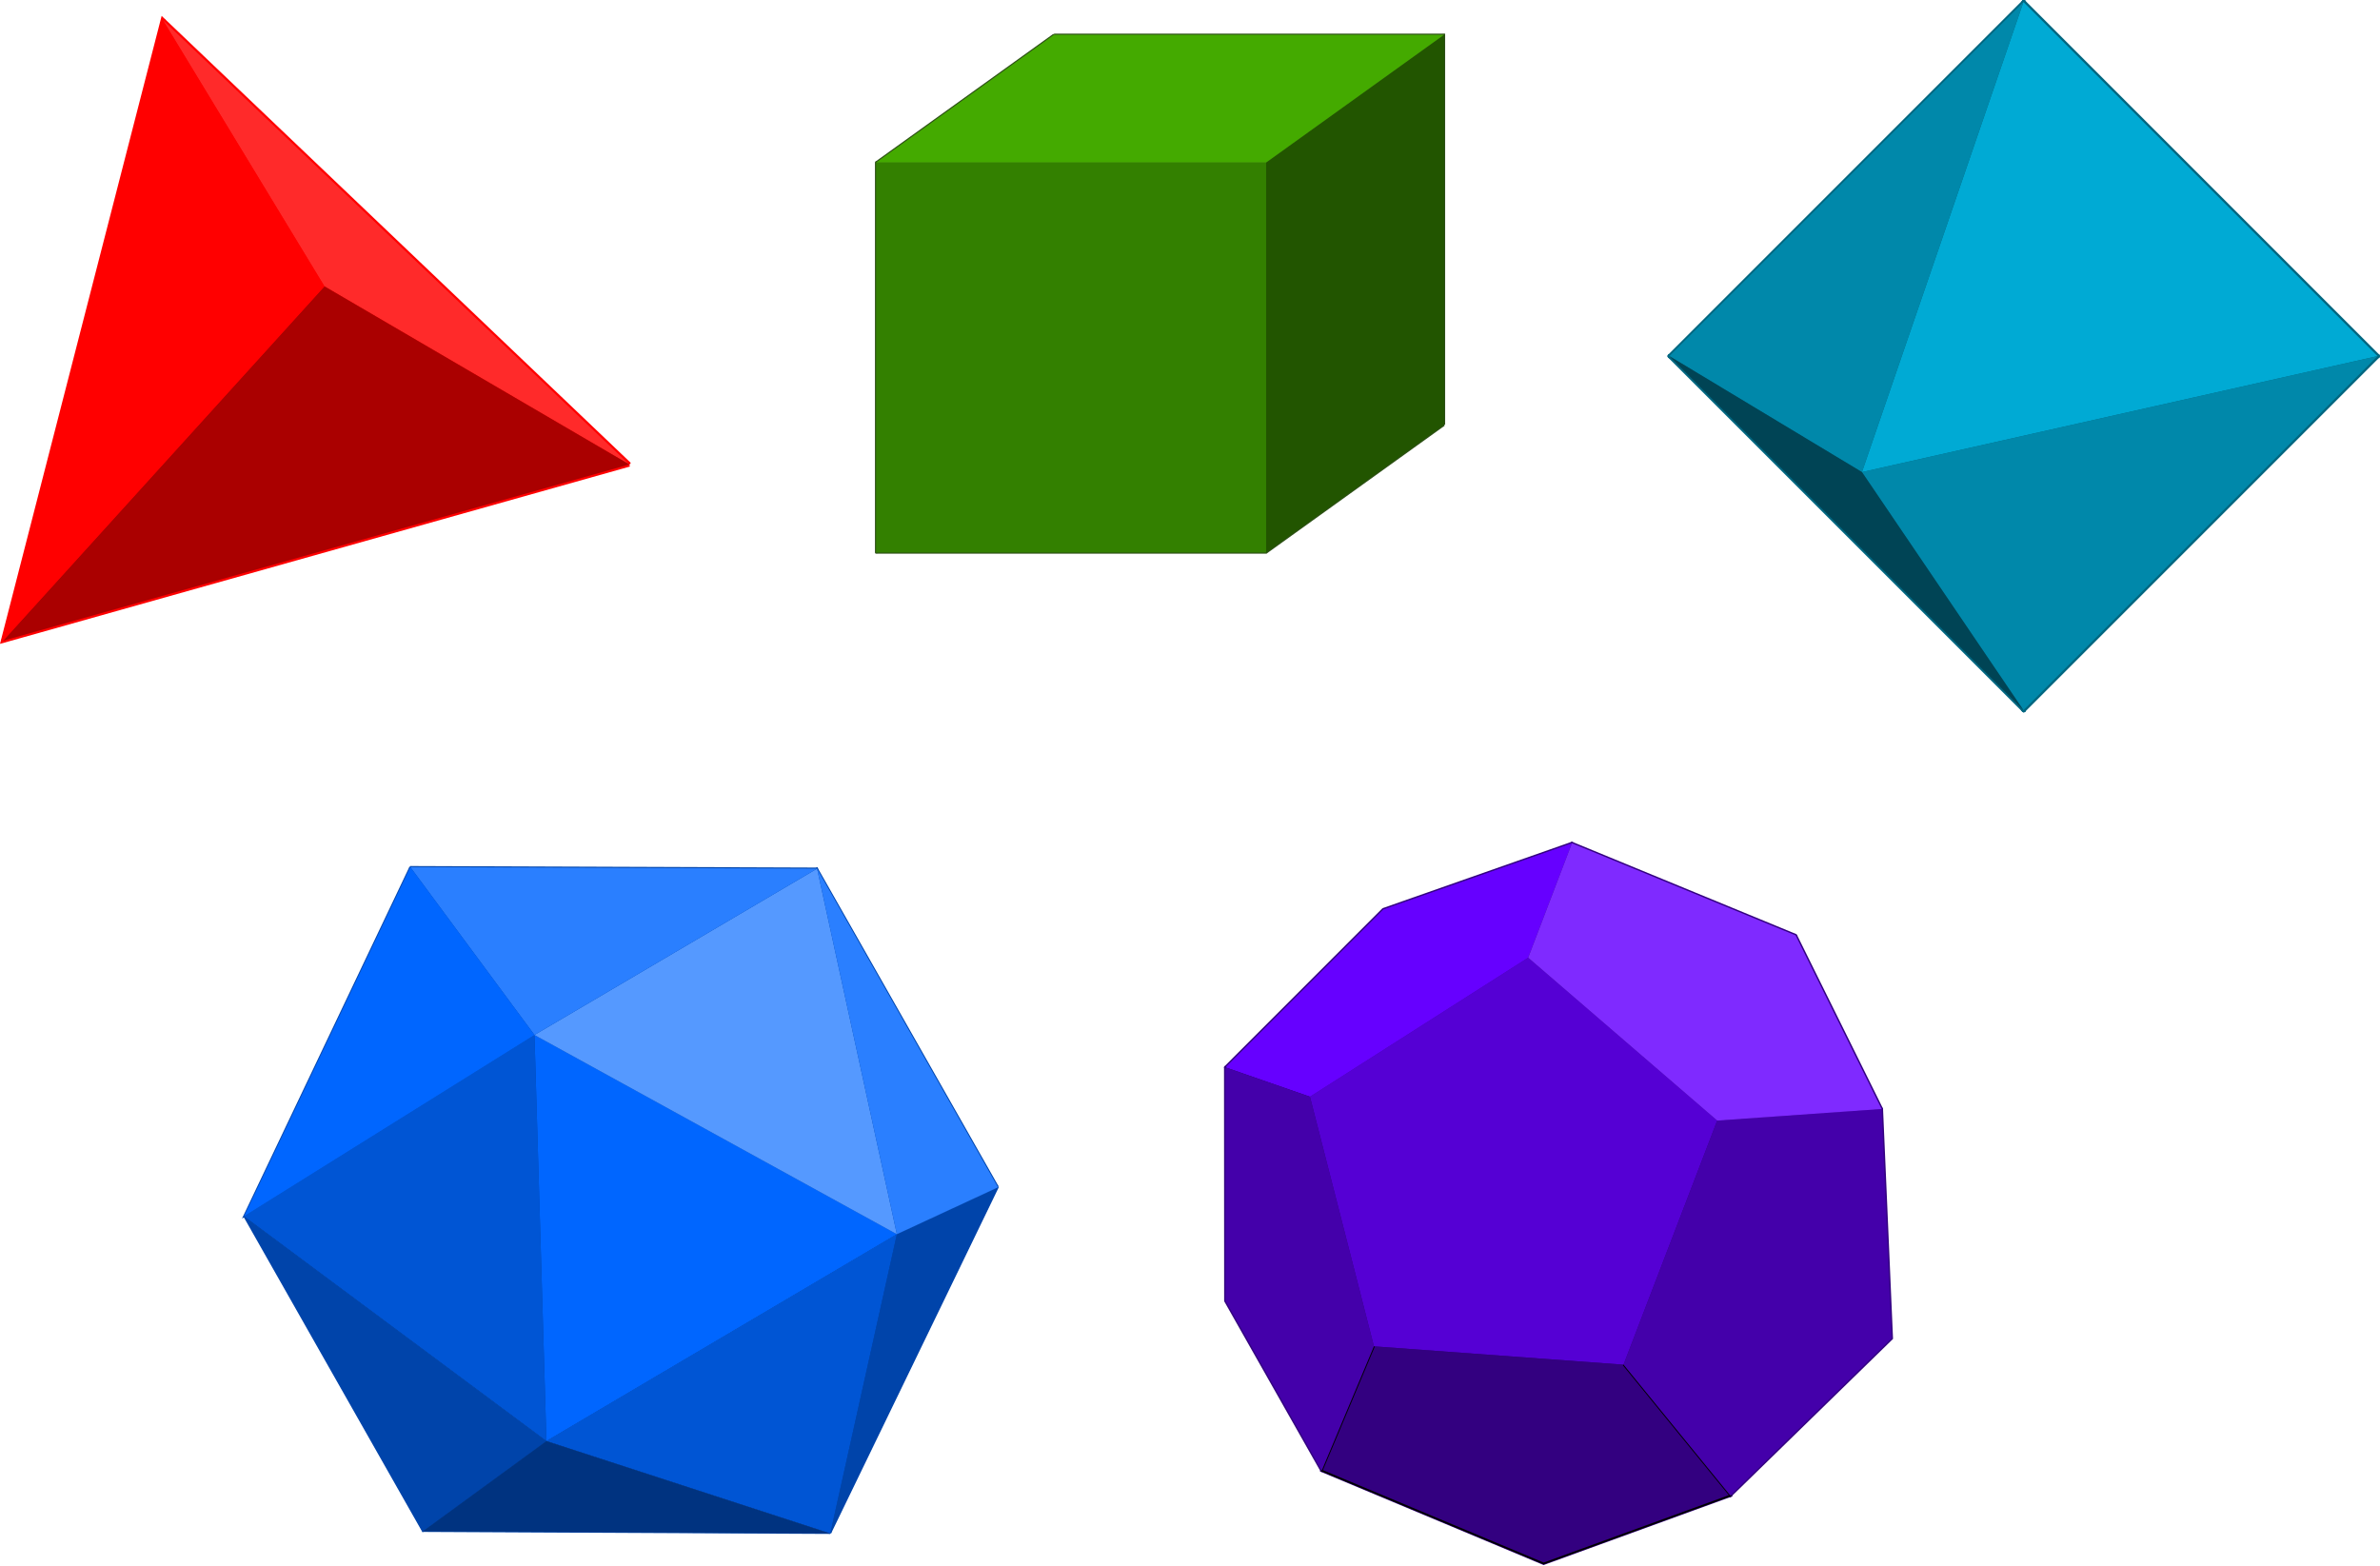 <?xml version="1.0" encoding="UTF-8" standalone="no"?>
<!-- Created with Inkscape (http://www.inkscape.org/) -->

<svg
   xmlns:dc="http://purl.org/dc/elements/1.1/"
   xmlns:cc="http://creativecommons.org/ns#"
   xmlns:rdf="http://www.w3.org/1999/02/22-rdf-syntax-ns#"
   xmlns:svg="http://www.w3.org/2000/svg"
   xmlns="http://www.w3.org/2000/svg"
   xmlns:sodipodi="http://sodipodi.sourceforge.net/DTD/sodipodi-0.dtd"
   xmlns:inkscape="http://www.inkscape.org/namespaces/inkscape"
   width="349.96mm"
   height="230.233mm"
   viewBox="0 0 1240.017 815.788"
   id="svg2"
   version="1.1"
   inkscape:version="0.91 r13725"
   sodipodi:docname="platonicSolids.svg"
   inkscape:export-filename="/home/antonio/solidos.png"
   inkscape:export-xdpi="150"
   inkscape:export-ydpi="150">
  <defs
     id="defs4" />
  <sodipodi:namedview
     id="base"
     pagecolor="#ffffff"
     bordercolor="#666666"
     borderopacity="1.0"
     inkscape:pageopacity="0.0"
     inkscape:pageshadow="2"
     inkscape:zoom="0.35"
     inkscape:cx="804.32251"
     inkscape:cy="316.12713"
     inkscape:document-units="px"
     inkscape:current-layer="layer1"
     showgrid="false"
     inkscape:snap-bbox="true"
     inkscape:object-nodes="true"
     fit-margin-top="0"
     fit-margin-left="0"
     fit-margin-right="0"
     fit-margin-bottom="0"
     inkscape:window-width="1544"
     inkscape:window-height="740"
     inkscape:window-x="37"
     inkscape:window-y="64"
     inkscape:window-maximized="0" />
  <g
     inkscape:label="Layer 1"
     inkscape:groupmode="layer"
     id="layer1"
     transform="translate(147.222,-6.193)">
    <g
       id="g5926"
       transform="matrix(1.169,0,0,1.169,318.575,-324.524)">
      <g
         style="stroke:#2d5016"
         id="g5846">
        <g
           id="g3405"
           style="stroke:#2d5016;stroke-width:1;stroke-miterlimit:4;stroke-dasharray:none"
           transform="translate(398.571,-4.286)">
          <path
             inkscape:connector-curvature="0"
             id="path5767"
             d="m -327.275,302.683 173.84,0 2e-5,173.84"
             style="display:inline;fill:none;stroke:#2d5016;stroke-width:1;stroke-linecap:butt;stroke-linejoin:miter;stroke-miterlimit:4;stroke-dasharray:none;stroke-opacity:1" />
          <rect
             y="359.63"
             x="-406.565"
             height="173.84"
             width="173.84"
             id="rect5023"
             style="display:inline;fill:none;stroke:#2d5016;stroke-width:1;stroke-linecap:round;stroke-linejoin:round;stroke-miterlimit:4;stroke-dasharray:none;stroke-dashoffset:0;stroke-opacity:1" />
          <path
             inkscape:connector-curvature="0"
             id="path5731"
             d="m -406.565,359.63 79.291,-56.947"
             style="display:inline;fill:none;stroke:#2d5016;stroke-width:1;stroke-linecap:butt;stroke-linejoin:miter;stroke-miterlimit:4;stroke-dasharray:none;stroke-opacity:1" />
          <path
             inkscape:connector-curvature="0"
             id="path5731-7"
             d="m -232.725,359.63 79.291,-56.947"
             style="display:inline;fill:none;stroke:#2d5016;stroke-width:1;stroke-linecap:butt;stroke-linejoin:miter;stroke-miterlimit:4;stroke-dasharray:none;stroke-opacity:1" />
          <path
             inkscape:connector-curvature="0"
             id="path5731-5"
             d="m -232.725,533.47 79.291,-56.947"
             style="display:inline;fill:none;stroke:#2d5016;stroke-width:1;stroke-linecap:butt;stroke-linejoin:miter;stroke-miterlimit:4;stroke-dasharray:none;stroke-opacity:1" />
          <path
             inkscape:connector-curvature="0"
             id="path5731-3"
             d="m -406.565,533.47 79.291,-56.947"
             style="display:inline;fill:none;stroke:#2d5016;stroke-width:1;stroke-linecap:butt;stroke-linejoin:miter;stroke-miterlimit:4;stroke-dasharray:none;stroke-dashoffset:0;stroke-opacity:1" />
          <path
             inkscape:connector-curvature="0"
             id="path5765"
             d="m -327.275,302.683 1e-5,173.84 173.84,0"
             style="display:inline;fill:none;stroke:#2d5016;stroke-width:1;stroke-linecap:butt;stroke-linejoin:miter;stroke-miterlimit:4;stroke-dasharray:none;stroke-dashoffset:0;stroke-opacity:1" />
        </g>
      </g>
      <path
         inkscape:connector-curvature="0"
         id="path5856"
         d="m 165.846,355.345 79.291,-56.947 2e-5,173.84 -79.291,56.947 z"
         style="fill:#225500;fill-rule:evenodd;stroke:none;stroke-width:1px;stroke-linecap:butt;stroke-linejoin:miter;stroke-opacity:1" />
      <path
         inkscape:connector-curvature="0"
         id="path5858"
         d="m -7.994,529.185 -1.81e-5,-173.84 173.84,0 -2e-5,173.84 z"
         style="fill:#338000;fill-rule:evenodd;stroke:none;stroke-width:1px;stroke-linecap:butt;stroke-linejoin:miter;stroke-opacity:1" />
      <path
         inkscape:connector-curvature="0"
         id="path5860"
         d="m -7.994,355.345 79.291,-56.947 173.84,0 -79.291,56.947 z"
         style="fill:#44aa00;fill-rule:evenodd;stroke:none;stroke-width:1px;stroke-linecap:butt;stroke-linejoin:miter;stroke-opacity:1" />
    </g>
    <g
       id="g5962"
       transform="matrix(0.91,0,0,0.91,953.248,158.245)">
      <g
         id="g5940">
        <g
           id="g5878"
           transform="translate(-779.838,-98.995)">
          <g
             style="stroke:#330080"
             id="g3362">
            <path
               style="display:inline;fill:none;stroke:#330080;stroke-width:1.637px;stroke-linecap:butt;stroke-linejoin:miter;stroke-opacity:1"
               d="M 500.065,713.26 357.177,702.76 m 0,0 -36.636,-142.907 124.943,-79.624 108.228,93.273 -53.647,139.759 61.141,74.959 -106.861,38.885 -127.061,-53.182 z"
               id="path2987"
               inkscape:connector-curvature="0" />
            <path
               style="display:inline;fill:none;stroke:#330080;stroke-width:1.637px;stroke-linecap:round;stroke-linejoin:round;stroke-opacity:1"
               d="m 327.283,773.922 -55.054,-97.219 -0.071,-133.661 48.383,16.811 36.636,142.907"
               id="path2989"
               inkscape:connector-curvature="0" />
            <path
               style="display:inline;fill:none;stroke:#330080;stroke-width:1.637px;stroke-linecap:round;stroke-linejoin:round;stroke-opacity:1"
               d="m 470.52,414.703 -25.036,65.526 -124.943,79.624 -48.383,-16.811 90.373,-90.425 z"
               id="path2991"
               inkscape:connector-curvature="0" />
            <path
               style="display:inline;fill:none;stroke:#330080;stroke-width:1.637px;stroke-linecap:round;stroke-linejoin:round;stroke-opacity:1"
               d="m 598.604,467.457 -128.085,-52.754 -25.036,65.526 108.228,93.273 94.13,-6.634"
               id="path2993"
               inkscape:connector-curvature="0" />
            <path
               style="display:inline;fill:none;stroke:#330080;stroke-width:1.637px;stroke-linecap:butt;stroke-linejoin:miter;stroke-opacity:1"
               d="m 598.604,467.457 49.237,99.41 5.7,131.309 -92.336,90.043 -61.141,-74.959"
               id="path2995"
               inkscape:connector-curvature="0" />
            <path
               style="display:inline;fill:none;stroke:#330080;stroke-width:1.637px;stroke-linecap:butt;stroke-linejoin:miter;stroke-opacity:1"
               d="M 500.065,713.26 553.712,573.501"
               id="path2997"
               inkscape:connector-curvature="0" />
            <path
               style="display:inline;fill:none;stroke:#330080;stroke-width:1.637;stroke-linecap:butt;stroke-linejoin:miter;stroke-miterlimit:4;stroke-dasharray:1.637, 1.637;stroke-dashoffset:0;stroke-opacity:1"
               d="m 272.229,676.703 93.922,-9.433 111.13,94.465 -22.937,65.37"
               id="path2999"
               inkscape:connector-curvature="0" />
            <path
               style="display:inline;fill:none;stroke:#330080;stroke-width:1.637;stroke-linecap:butt;stroke-linejoin:miter;stroke-miterlimit:4;stroke-dasharray:1.637, 1.637;stroke-dashoffset:0;stroke-opacity:1"
               d="M 477.281,761.735 602.496,681.035 566.935,538.4 421.728,529.83 366.151,667.27"
               id="path3769"
               inkscape:connector-curvature="0" />
            <path
               style="display:inline;fill:none;stroke:#330080;stroke-width:1.637;stroke-linecap:butt;stroke-linejoin:miter;stroke-miterlimit:4;stroke-dasharray:1.637, 1.637;stroke-dashoffset:0;stroke-opacity:1"
               d="M 421.728,529.83 362.531,452.617"
               id="path3771"
               inkscape:connector-curvature="0" />
            <path
               style="display:inline;fill:none;stroke:#330080;stroke-width:1.637;stroke-linecap:butt;stroke-linejoin:miter;stroke-miterlimit:4;stroke-dasharray:1.637, 1.637;stroke-dashoffset:0;stroke-opacity:1"
               d="m 566.935,538.4 31.669,-70.943"
               id="path3773"
               inkscape:connector-curvature="0" />
            <path
               style="display:inline;fill:none;stroke:#330080;stroke-width:1.637;stroke-linecap:butt;stroke-linejoin:miter;stroke-miterlimit:4;stroke-dasharray:1.637, 1.637;stroke-dashoffset:0;stroke-opacity:1"
               d="m 602.496,681.035 51.045,17.141"
               id="path3775"
               inkscape:connector-curvature="0" />
          </g>
          <path
             inkscape:connector-curvature="0"
             id="path5862"
             d="M 320.541,559.852 357.177,702.76 500.065,713.26 553.712,573.501 445.484,480.228 Z"
             style="fill:#5500d4;fill-rule:evenodd;stroke:none;stroke-width:1px;stroke-linecap:butt;stroke-linejoin:miter;stroke-opacity:1" />
          <path
             inkscape:connector-curvature="0"
             id="path5864"
             d="m 357.177,702.76 -29.894,71.163 127.061,53.182 106.861,-38.885 -61.141,-74.959"
             style="fill:#330080;fill-rule:evenodd;stroke:#000000;stroke-width:1px;stroke-linecap:butt;stroke-linejoin:miter;stroke-opacity:1" />
          <path
             inkscape:connector-curvature="0"
             id="path5868"
             d="M 320.541,559.852 272.158,543.041"
             style="fill:none;fill-rule:evenodd;stroke:#000000;stroke-width:1px;stroke-linecap:butt;stroke-linejoin:miter;stroke-opacity:1" />
          <path
             inkscape:connector-curvature="0"
             id="path5870"
             d="m 320.541,559.852 -48.383,-16.811 0.071,133.661 55.054,97.219 29.894,-71.163 z"
             style="fill:#4400aa;fill-rule:evenodd;stroke:none;stroke-width:1px;stroke-linecap:butt;stroke-linejoin:miter;stroke-opacity:1" />
          <path
             inkscape:connector-curvature="0"
             id="path5872"
             d="m 553.712,573.501 94.13,-6.634 5.7,131.309 -92.336,90.043 -61.141,-74.959 z"
             style="fill:#4400aa;fill-rule:evenodd;stroke:none;stroke-width:1px;stroke-linecap:butt;stroke-linejoin:miter;stroke-opacity:1" />
          <path
             inkscape:connector-curvature="0"
             id="path5874"
             d="m 272.158,543.041 48.383,16.811 124.943,-79.624 25.036,-65.526 -107.989,37.914 z"
             style="fill:#6600ff;fill-rule:evenodd;stroke:none;stroke-width:1px;stroke-linecap:butt;stroke-linejoin:miter;stroke-opacity:1" />
          <path
             inkscape:connector-curvature="0"
             id="path5876"
             d="m 470.52,414.703 -25.036,65.526 108.228,93.273 94.13,-6.634 -49.237,-99.41 z"
             style="fill:#7f2aff;fill-rule:evenodd;stroke:none;stroke-width:1px;stroke-linecap:butt;stroke-linejoin:miter;stroke-opacity:1" />
        </g>
      </g>
    </g>
    <g
       id="g5907"
       transform="matrix(1.262,0,0,1.262,259.222,-13.995)">
      <g
         style="fill:#006680;stroke:#006680"
         transform="matrix(1.682,0,0,1.682,-154.566,118.205)"
         id="g3478">
        <path
           style="display:inline;fill:#006680;stroke:#006680;stroke-width:1px;stroke-linecap:round;stroke-linejoin:round;stroke-opacity:1"
           d="m 310.223,26.648 86.92,86.92"
           id="path4225"
           inkscape:connector-curvature="0" />
        <path
           style="display:inline;fill:#006680;stroke:#006680;stroke-width:1px;stroke-linecap:round;stroke-linejoin:round;stroke-opacity:1"
           d="m 357.498,55.122 39.645,58.446"
           id="path4227"
           inkscape:connector-curvature="0" />
        <path
           style="display:inline;fill:#006680;stroke:#006680;stroke-width:1;stroke-linecap:round;stroke-linejoin:round;stroke-miterlimit:4;stroke-dasharray:1, 3;stroke-dashoffset:0;stroke-opacity:1"
           d="M 436.788,-1.826 484.063,26.648"
           id="path4229"
           inkscape:connector-curvature="0" />
        <path
           style="display:inline;fill:#006680;stroke:#006680;stroke-width:1px;stroke-linecap:round;stroke-linejoin:round;stroke-opacity:1"
           d="m 397.143,-60.272 -86.92,86.92"
           id="path4231"
           inkscape:connector-curvature="0" />
        <path
           style="display:inline;fill:#006680;stroke:#006680;stroke-width:1;stroke-linecap:round;stroke-linejoin:round;stroke-miterlimit:4;stroke-dasharray:1, 3;stroke-dashoffset:0;stroke-opacity:1"
           d="M 436.788,-1.826 310.223,26.648"
           id="path4233"
           inkscape:connector-curvature="0" />
        <path
           style="display:inline;fill:#006680;stroke:#006680;stroke-width:1px;stroke-linecap:round;stroke-linejoin:round;stroke-opacity:1"
           d="M 357.498,55.122 310.223,26.648"
           id="path4235"
           inkscape:connector-curvature="0" />
        <path
           style="display:inline;fill:#006680;stroke:#006680;stroke-width:1px;stroke-linecap:round;stroke-linejoin:round;stroke-opacity:1"
           d="M 484.063,26.648 357.498,55.122"
           id="path4237"
           inkscape:connector-curvature="0" />
        <path
           style="display:inline;fill:#006680;stroke:#006680;stroke-width:1px;stroke-linecap:round;stroke-linejoin:round;stroke-opacity:1"
           d="M 397.143,113.568 484.063,26.648"
           id="path4239"
           inkscape:connector-curvature="0" />
        <path
           style="display:inline;fill:#006680;stroke:#006680;stroke-width:1px;stroke-linecap:round;stroke-linejoin:round;stroke-opacity:1"
           d="M 397.143,-60.272 357.498,55.122"
           id="path4245"
           inkscape:connector-curvature="0" />
        <path
           style="display:inline;fill:#006680;stroke:#006680;stroke-width:1;stroke-linecap:round;stroke-linejoin:round;stroke-miterlimit:4;stroke-dasharray:1, 3;stroke-dashoffset:0;stroke-opacity:1"
           d="M 397.143,113.568 436.788,-1.826"
           id="path4247"
           inkscape:connector-curvature="0" />
        <path
           style="display:inline;fill:#006680;stroke:#006680;stroke-width:1;stroke-linecap:round;stroke-linejoin:round;stroke-miterlimit:4;stroke-dasharray:1, 3;stroke-dashoffset:0;stroke-opacity:1"
           d="m 397.143,-60.272 39.645,58.446"
           id="path4251"
           inkscape:connector-curvature="0" />
        <path
           style="display:inline;fill:#006680;stroke:#006680;stroke-width:1px;stroke-linecap:round;stroke-linejoin:round;stroke-opacity:1"
           d="m 397.143,-60.272 86.92,86.92"
           id="path4253"
           inkscape:connector-curvature="0" />
      </g>
      <path
         inkscape:connector-curvature="0"
         id="path5899"
         d="M 446.639,210.903 659.484,163.018 513.311,16.845 Z"
         style="fill:#00aad4;fill-rule:evenodd;stroke:none;stroke-width:1px;stroke-linecap:butt;stroke-linejoin:miter;stroke-opacity:1" />
      <path
         inkscape:connector-curvature="0"
         id="path5901"
         d="M 446.639,210.903 659.484,163.018 513.311,309.192 Z"
         style="fill:#0088aa;fill-rule:evenodd;stroke:none;stroke-width:1px;stroke-linecap:butt;stroke-linejoin:miter;stroke-opacity:1" />
      <path
         inkscape:connector-curvature="0"
         id="path5903"
         d="M 446.639,210.903 367.137,163.018 513.311,16.845 446.639,210.903"
         style="fill:#0088aa;fill-rule:evenodd;stroke:none;stroke-width:1px;stroke-linecap:butt;stroke-linejoin:miter;stroke-opacity:1" />
      <path
         inkscape:connector-curvature="0"
         id="path5905"
         d="M 513.311,309.192 367.137,163.018 l 79.502,47.884 z"
         style="fill:#004455;fill-rule:evenodd;stroke:none;stroke-width:1px;stroke-linecap:butt;stroke-linejoin:miter;stroke-opacity:1" />
    </g>
    <g
       id="g5993"
       transform="translate(-469.655,-374.661)">
      <g
         transform="translate(749.622,628.943)"
         style="stroke:#ff0000"
         id="g3502">
        <path
           style="display:inline;opacity:1;fill:none;stroke:#ff0000;stroke-width:2.258;stroke-linecap:butt;stroke-linejoin:miter;stroke-miterlimit:4;stroke-dasharray:none;stroke-opacity:1"
           d="m -342.356,-237.662 84.207,138.75"
           id="path3790"
           inkscape:connector-curvature="0" />
        <path
           style="display:inline;opacity:1;fill:none;stroke:#ff0000;stroke-width:2.258;stroke-linecap:butt;stroke-linejoin:miter;stroke-miterlimit:4;stroke-dasharray:none;stroke-opacity:1"
           d="M -258.149,-98.912 -425.606,85.769"
           id="path3792"
           inkscape:connector-curvature="0" />
        <path
           style="display:inline;opacity:1;fill:none;stroke:#ff0000;stroke-width:2.258;stroke-linecap:butt;stroke-linejoin:miter;stroke-miterlimit:4;stroke-dasharray:none;stroke-opacity:1"
           d="M -258.149,-98.912 -99.304,-6.093 -342.356,-237.662 -425.606,85.769 -99.304,-6.093"
           id="path3794"
           inkscape:connector-curvature="0" />
      </g>
      <path
         inkscape:connector-curvature="0"
         id="path5985"
         d="M 491.472,530.031 407.265,391.281 650.317,622.85 Z"
         style="fill:#ff2a2a;fill-rule:evenodd;stroke:none;stroke-width:1px;stroke-linecap:butt;stroke-linejoin:miter;stroke-opacity:1" />
      <path
         inkscape:connector-curvature="0"
         id="path5987"
         d="M 324.015,714.712 491.472,530.031 650.317,622.85 Z"
         style="fill:#aa0000;fill-rule:evenodd;stroke:none;stroke-width:1px;stroke-linecap:butt;stroke-linejoin:miter;stroke-opacity:1" />
      <path
         inkscape:connector-curvature="0"
         id="path5989"
         d="M 407.265,391.281 491.472,530.031 324.015,714.712 Z"
         style="fill:#ff0000;fill-rule:evenodd;stroke:none;stroke-width:1px;stroke-linecap:butt;stroke-linejoin:miter;stroke-opacity:1" />
    </g>
    <g
       id="g6028"
       transform="translate(-946.703,295.689)">
      <g
         id="g3428"
         style="display:inline;stroke:#0044aa"
         transform="translate(939.378,134.469)">
        <g
           style="stroke:#0044aa"
           id="g2995"
           transform="matrix(0.859,0.511,-0.511,0.859,128.765,-65.403)">
          <path
             inkscape:connector-curvature="0"
             id="path7230"
             d="M 0.5,108.169 153.195,75.379 348.958,94.956"
             style="fill:none;stroke:#0044aa;stroke-width:1;stroke-linecap:butt;stroke-linejoin:miter;stroke-miterlimit:4;stroke-dasharray:1, 3;stroke-dashoffset:0;stroke-opacity:1" />
          <path
             inkscape:connector-curvature="0"
             id="path7226"
             d="m 19.097,308.826 33.28,-48.941 213.381,-7.831 100.328,42.578"
             style="fill:none;stroke:#0044aa;stroke-width:1;stroke-linecap:butt;stroke-linejoin:miter;stroke-miterlimit:4;stroke-dasharray:1, 3;stroke-dashoffset:0;stroke-opacity:1" />
          <path
             inkscape:connector-curvature="0"
             id="path6696"
             d="M 100.828,150.258 183.049,0.5 316.167,142.917"
             style="fill:none;stroke:#0044aa;stroke-width:1px;stroke-linecap:butt;stroke-linejoin:miter;stroke-opacity:1" />
          <path
             inkscape:connector-curvature="0"
             id="path6698"
             d="M 348.958,94.956 183.049,0.5 0.5,108.169"
             style="fill:none;stroke:#0044aa;stroke-width:1px;stroke-linecap:butt;stroke-linejoin:miter;stroke-opacity:1" />
          <path
             inkscape:connector-curvature="0"
             id="path6700"
             d="m 19.097,308.826 163.951,93.477 31.322,-73.411"
             style="fill:none;stroke:#0044aa;stroke-width:1px;stroke-linecap:butt;stroke-linejoin:miter;stroke-opacity:1" />
          <path
             inkscape:connector-curvature="0"
             id="path6702"
             d="M 183.049,402.303 366.087,294.633"
             style="fill:none;stroke:#0044aa;stroke-width:1px;stroke-linecap:butt;stroke-linejoin:miter;stroke-opacity:1" />
          <path
             inkscape:connector-curvature="0"
             id="path6704"
             d="M 183.049,402.303 265.758,252.055"
             style="fill:none;stroke:#0044aa;stroke-width:1;stroke-linecap:butt;stroke-linejoin:miter;stroke-miterlimit:4;stroke-dasharray:1, 3;stroke-dashoffset:0;stroke-opacity:1" />
          <path
             inkscape:connector-curvature="0"
             id="path6706"
             d="M 183.049,402.303 52.377,259.886"
             style="fill:none;stroke:#0044aa;stroke-width:1;stroke-linecap:butt;stroke-linejoin:miter;stroke-miterlimit:4;stroke-dasharray:1, 3;stroke-dashoffset:0;stroke-opacity:1" />
          <path
             inkscape:connector-curvature="0"
             id="path6708"
             d="m 0.5,108.169 18.597,200.657 81.731,-158.568 113.542,178.633 101.797,-185.975 49.919,151.716"
             style="fill:none;stroke:#0044aa;stroke-width:1px;stroke-linecap:butt;stroke-linejoin:miter;stroke-opacity:1" />
          <path
             inkscape:connector-curvature="0"
             id="path6710"
             d="M 366.087,294.633 348.958,94.956"
             style="fill:none;stroke:#0044aa;stroke-width:1px;stroke-linecap:butt;stroke-linejoin:miter;stroke-opacity:1" />
          <path
             inkscape:connector-curvature="0"
             id="path6712"
             d="M 0.5,108.169 52.377,259.886 153.195,75.379 265.758,252.055 348.958,94.956"
             style="fill:none;stroke:#0044aa;stroke-width:1;stroke-linecap:butt;stroke-linejoin:miter;stroke-miterlimit:4;stroke-dasharray:1, 3;stroke-dashoffset:0;stroke-opacity:1" />
          <path
             inkscape:connector-curvature="0"
             id="path7222"
             d="M 183.049,0.5 153.195,75.379"
             style="fill:none;stroke:#0044aa;stroke-width:1;stroke-linecap:butt;stroke-linejoin:miter;stroke-miterlimit:4;stroke-dasharray:1, 3;stroke-dashoffset:0;stroke-opacity:1" />
          <path
             inkscape:connector-curvature="0"
             id="path7224"
             d="m 19.097,308.826 195.273,20.066 151.716,-34.258"
             style="fill:none;stroke:#0044aa;stroke-width:1px;stroke-linecap:butt;stroke-linejoin:miter;stroke-opacity:1" />
          <path
             inkscape:connector-curvature="0"
             id="path7228"
             d="m 0.5,108.169 100.328,42.089 215.339,-7.341 32.79,-47.962"
             style="fill:none;stroke:#0044aa;stroke-width:1px;stroke-linecap:butt;stroke-linejoin:miter;stroke-opacity:1" />
        </g>
      </g>
      <path
         inkscape:connector-curvature="0"
         id="path6004"
         d="m 1077.956,249.752 6.229,211.573 182.58,-107.766 z"
         style="fill:#0066ff;fill-rule:evenodd;stroke:none;stroke-width:1px;stroke-linecap:butt;stroke-linejoin:miter;stroke-opacity:1" />
      <path
         inkscape:connector-curvature="0"
         id="path6006"
         d="M 1077.956,249.752 926.634,344.226 1084.185,461.325 Z"
         style="fill:#0055d4;fill-rule:evenodd;stroke:none;stroke-width:1px;stroke-linecap:butt;stroke-linejoin:miter;stroke-opacity:1" />
      <path
         inkscape:connector-curvature="0"
         id="path6008"
         d="m 1077.956,249.752 147.238,-86.653 41.572,190.46 z"
         style="fill:#5599ff;fill-rule:evenodd;stroke:none;stroke-width:1px;stroke-linecap:butt;stroke-linejoin:miter;stroke-opacity:1" />
      <path
         inkscape:connector-curvature="0"
         id="path6010"
         d="M 1019.728,508.395 1084.185,461.325 926.634,344.226 Z"
         style="fill:#0044aa;fill-rule:evenodd;stroke:none;stroke-width:1px;stroke-linecap:butt;stroke-linejoin:miter;stroke-opacity:1" />
      <path
         inkscape:connector-curvature="0"
         id="path6012"
         d="M 1084.185,461.325 1266.765,353.559 1232.083,509.465 Z"
         style="fill:#0055d4;fill-opacity:1;fill-rule:evenodd;stroke:none;stroke-width:1px;stroke-linecap:butt;stroke-linejoin:miter;stroke-opacity:1" />
      <path
         inkscape:connector-curvature="0"
         id="path6016"
         d="m 1019.728,508.395 64.457,-47.07 147.898,48.141 z"
         style="fill:#003380;fill-rule:evenodd;stroke:none;stroke-width:1px;stroke-linecap:butt;stroke-linejoin:miter;stroke-opacity:1" />
      <path
         inkscape:connector-curvature="0"
         id="path6018"
         d="m 1266.765,353.559 52.705,-24.449 -87.387,180.356 34.682,-155.907"
         style="fill:#0044aa;fill-rule:evenodd;stroke:none;stroke-width:1px;stroke-linecap:butt;stroke-linejoin:miter;stroke-opacity:1" />
      <path
         inkscape:connector-curvature="0"
         id="path6020"
         d="m 1319.47,329.109 -94.276,-166.011 41.572,190.46 z"
         style="fill:#2a7fff;fill-opacity:1;fill-rule:evenodd;stroke:none;stroke-width:1px;stroke-linecap:butt;stroke-linejoin:miter;stroke-opacity:1" />
      <path
         inkscape:connector-curvature="0"
         id="path6024"
         d="m 1013.259,162.278 64.696,87.474 147.238,-86.653 z"
         style="fill:#2a7fff;fill-rule:evenodd;stroke:none;stroke-width:1px;stroke-linecap:butt;stroke-linejoin:miter;stroke-opacity:1" />
      <path
         inkscape:connector-curvature="0"
         id="path6026"
         d="m 926.634,344.226 151.322,-94.474 -64.696,-87.474 z"
         style="fill:#0066ff;fill-rule:evenodd;stroke:none;stroke-width:1px;stroke-linecap:butt;stroke-linejoin:miter;stroke-opacity:1" />
    </g>
  </g>
</svg>
